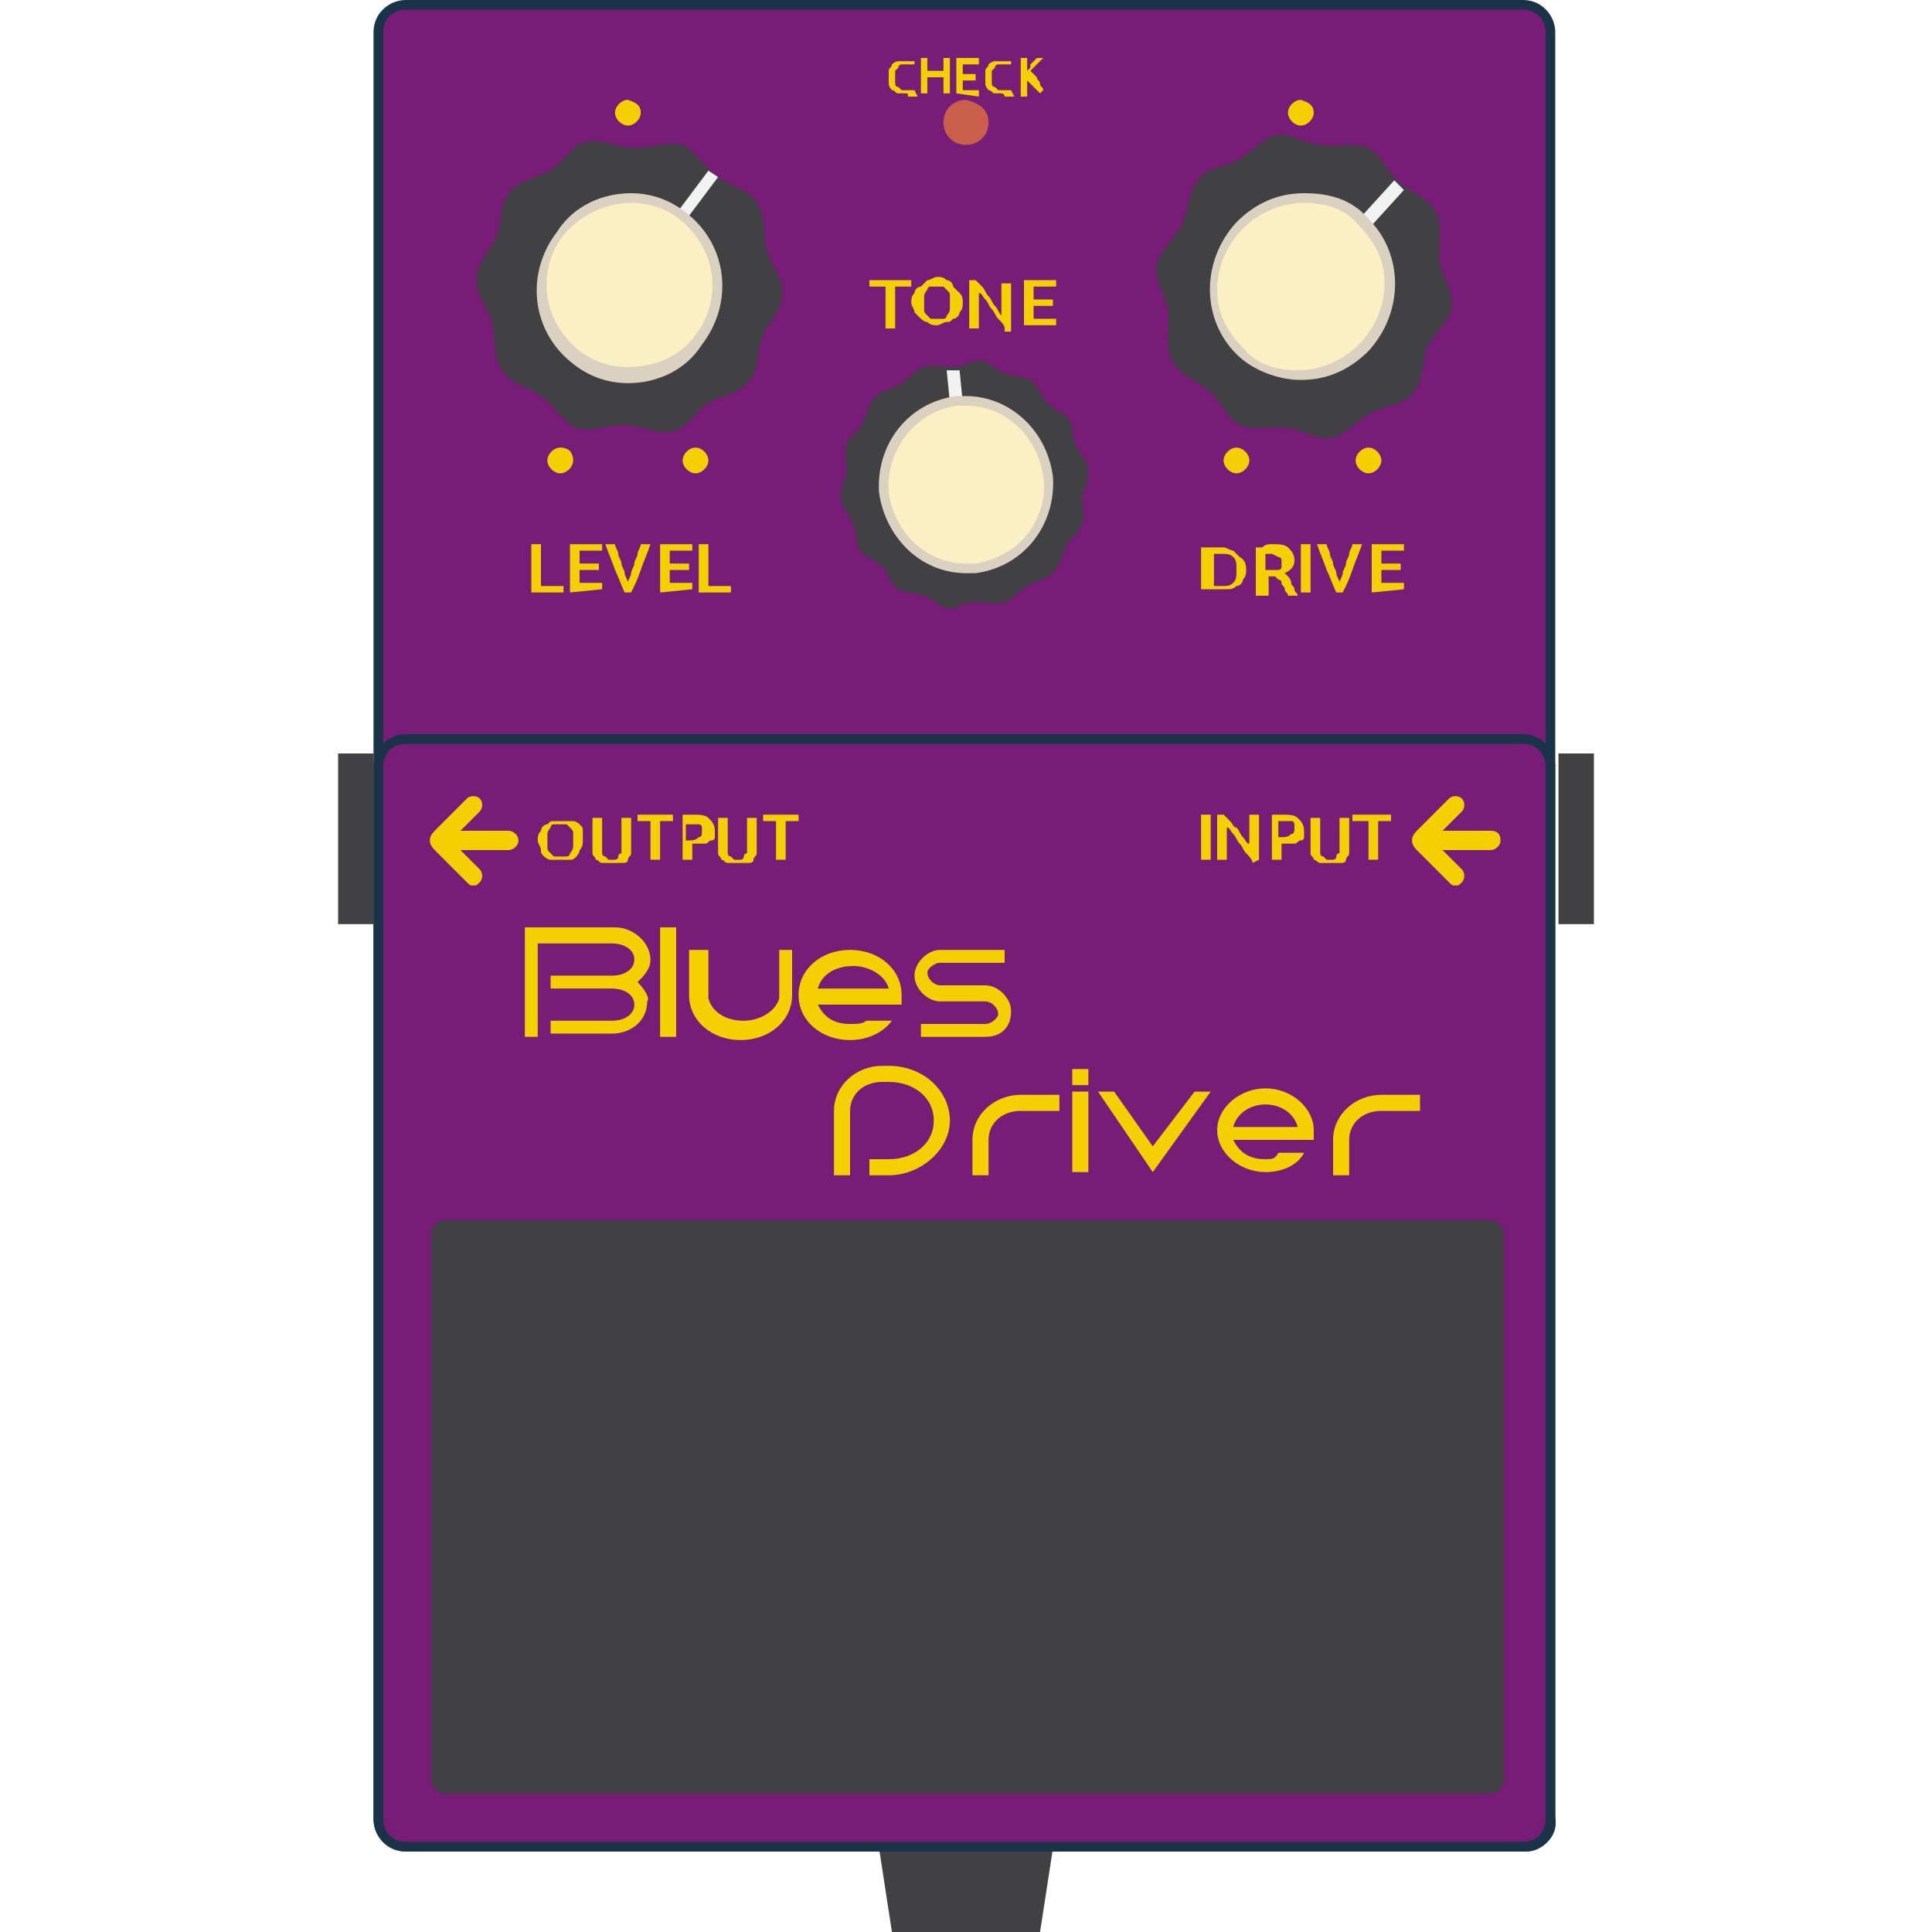 <svg enable-background="new 0 0 60 60" height="60" viewBox="0 0 60 60" width="60" xmlns="http://www.w3.org/2000/svg"><path d="m27.7 60-.4-2.6h5.4l-.4 2.6z" fill="#414042"/><path d="m48.4 23.4h1.1v5.3h-1.1z" fill="#414042"/><path d="m10.5 23.4h1.1v5.3h-1.1z" fill="#414042"/><path d="m48.2 56.5c0 .5-.4.9-.9.9h-34.7c-.5 0-.9-.4-.9-.9v-55.5c0-.5.4-.9.9-.9h34.7c.5 0 .9.4.9.9z" fill="#781d77"/><path d="m47.4 57.5h-34.8c-.6 0-1-.5-1-1v-55.5c0-.6.5-1 1-1h34.7c.6 0 1 .5 1 1v55.4c.1.6-.4 1.1-.9 1.1zm-34.8-57.2c-.4 0-.7.3-.7.7v55.4c0 .4.3.7.7.7h34.7c.4 0 .7-.3.7-.7v-55.4c0-.4-.3-.7-.7-.7z" fill="#1a3349"/><path d="m28.3 8.7v.2h-.5v1.3h-.3v-1.3h-.5v-.2z" fill="#f4d000"/><path d="m29.9 9.4c0 .1 0 .2-.1.3 0 .1-.1.2-.2.2-.1.1-.1.1-.2.1s-.2.1-.3.1-.2 0-.3-.1c-.1 0-.2-.1-.2-.1-.1-.1-.1-.1-.2-.2 0-.1-.1-.2-.1-.3s0-.2.1-.3c0-.1.1-.2.2-.2l.2-.2c.1 0 .2-.1.3-.1s.2 0 .3.1c.1 0 .2.1.2.2.1.1.1.1.2.2s.1.2.1.3zm-1.2 0v.2c0 .1 0 .1.1.2l.1.1h.2.2c.1 0 .1-.1.1-.1s.1-.1.1-.2 0-.1 0-.2 0-.2 0-.2c0-.1 0-.1-.1-.2l-.1-.1c-.1 0-.1 0-.2 0s-.1 0-.2 0-.1.1-.1.1-.1.1-.1.2z" fill="#f4d000"/><path d="m31.2 10.2c0-.1-.1-.2-.2-.3s-.1-.2-.2-.3-.1-.2-.2-.3-.1-.2-.2-.2v1.1h-.3v-1.5h.2c.1.1.1.1.2.2s.1.2.2.3.1.2.2.3.1.2.2.3v-1h.3v1.5h-.2z" fill="#f4d000"/><path d="m31.8 10.2v-1.5h1v.2h-.7v.4h.6v.2h-.6v.4h.7v.2h-1z" fill="#f4d000"/><path d="m28.1 2.9c-.1 0-.2 0-.2 0-.1 0-.1-.1-.2-.1 0 0-.1-.1-.1-.2s0-.1 0-.2 0-.2 0-.2c0-.1.1-.1.1-.2 0 0 .1-.1.2-.1h.2.1.1.1v.1h-.1s-.1 0-.2 0h-.1s-.1 0-.1.1l-.1.1v.2.2s0 .1.1.1l.1.1h.1.2.1l.1.2s0 0-.1 0c0 0 0 0-.1 0h-.1c0-.1 0-.1-.1-.1z" fill="#f4d000"/><path d="m29.3 1.8h.2v1.1h-.2v-.5h-.5v.5h-.2v-1.1h.2v.4h.5z" fill="#f4d000"/><path d="m29.7 2.9v-1.1h.7v.2h-.5v.3h.4v.2h-.4v.3h.5v.2z" fill="#f4d000"/><path d="m31.1 2.9c-.1 0-.2 0-.2 0-.1 0-.1-.1-.2-.1 0 0-.1-.1-.1-.2s0-.1 0-.2 0-.2 0-.2c0-.1.1-.1.1-.2 0 0 .1-.1.2-.1h.2.1.1.1v.1h-.1s-.1 0-.2 0h-.1s-.1 0-.1.1l-.1.1v.2.2s0 .1.1.1l.1.1h.1.2.1l.1.2s0 0-.1 0c0 0 0 0-.1 0h-.1c0-.1-.1-.1-.1-.1z" fill="#f4d000"/><path d="m32.3 2.9-.2-.2-.1-.1-.1-.1v.5h-.2v-1.2h.2v.4l.1-.1v-.1l.1-.1.1-.1h.2l-.1.1-.1.1-.1.1-.1.1.1.1.1.1c0 .1.1.1.1.2s.1.1.1.2z" fill="#f4d000"/><path d="m30.7 3.8c0 .4-.3.7-.7.7s-.7-.3-.7-.7.3-.7.7-.7c.4.1.7.3.7.7z" fill="#c95f4b"/><path d="m33.8 14.6c0 .3-.1.6-.2.8 0 .3.1.6 0 .9s-.4.4-.5.7c-.1.2-.2.6-.4.8s-.5.2-.8.4c-.2.1-.4.4-.7.5s-.6 0-.9 0-.6.2-.8.2c-.3 0-.5-.3-.8-.4s-.6-.1-.8-.2-.3-.5-.5-.7-.5-.3-.7-.5c-.1-.2-.1-.6-.2-.8-.1-.3-.3-.5-.4-.8 0-.3.1-.6.2-.8 0-.3-.1-.6 0-.9s.4-.4.5-.7c.1-.2.2-.6.4-.8s.5-.2.8-.4c.2-.1.4-.4.7-.5s.6 0 .9 0 .6-.2.8-.2c.3 0 .5.3.8.4s.6.1.8.2.3.5.5.7.5.3.7.5c.1.2.1.6.2.8.1.3.4.5.4.8z" fill="#414042"/><path d="m29.4 11.5h.4l.1 1h-.4z" fill="#f1f2f2"/><path d="m30 17.6c-1.3 0-2.4-1-2.5-2.3-.2-1.4.8-2.7 2.2-2.9h.3c1.3 0 2.4 1 2.5 2.3.1.7-.1 1.4-.5 1.9s-1 .9-1.7 1c-.1 0-.2 0-.3 0z" fill="#fbefc3"/><path d="m30 12.6c1.2 0 2.2.9 2.4 2.2.1.6-.1 1.3-.5 1.8s-1 .8-1.6.9c-.1 0-.2 0-.3 0-1.2 0-2.2-.9-2.4-2.2-.1-1.3.8-2.5 2.1-2.7zm0-.3c-.1 0-.2 0-.3 0-1.5.2-2.5 1.5-2.4 3 .2 1.4 1.3 2.5 2.7 2.5h.3c1.5-.2 2.5-1.5 2.4-3-.2-1.5-1.4-2.5-2.7-2.5z" fill="#dbd1c1"/><path d="m48.2 56.5c0 .5-.4.9-.9.9h-34.7c-.5 0-.9-.4-.9-.9v-32.7c0-.5.4-.9.9-.9h34.7c.5 0 .9.4.9.9z" fill="#781d77"/><path d="m47.4 57.5h-34.8c-.6 0-1-.5-1-1v-32.7c0-.6.5-1 1-1h34.7c.6 0 1 .5 1 1v32.7c.1.5-.4 1-.9 1zm-34.8-34.4c-.4 0-.7.3-.7.7v32.7c0 .4.3.7.7.7h34.7c.4 0 .7-.3.7-.7v-32.7c0-.4-.3-.7-.7-.7z" fill="#1a3349"/><path d="m46.7 55.3c0 .2-.2.4-.4.4h-32.5c-.2 0-.4-.2-.4-.4v-17c0-.2.2-.4.4-.4h32.5c.2 0 .4.2.4.4z" fill="#414042"/><g fill="#f4d000"><path d="m18.1 26.1c0 .1 0 .2-.1.3 0 .1-.1.2-.1.2-.1.1-.1.1-.2.1s-.2 0-.3 0-.2 0-.3 0-.2-.1-.2-.1c-.1-.1-.1-.1-.1-.2s-.1-.2-.1-.3 0-.2.1-.3c0-.1.1-.2.2-.2.1-.1.1-.1.2-.1h.3.3c.1 0 .2.1.2.1.1.1.1.1.1.2zm-1.1 0v.2c0 .1 0 .1.1.2l.1.1h.2.2c.1 0 .1-.1.1-.1s.1-.1.1-.2 0-.1 0-.2 0-.1 0-.2 0-.1-.1-.2l-.1-.1c-.1 0-.1 0-.2 0s-.1 0-.2 0-.1.1-.1.1-.1.1-.1.2z"/><path d="m19 26.8c-.1 0-.2 0-.3 0s-.1-.1-.2-.1c0-.1-.1-.1-.1-.2s0-.1 0-.2v-.9h.3v.9.2s0 .1.1.1l.1.1h.1.1s.1 0 .1-.1c0 0 0-.1.1-.1 0 0 0-.1 0-.2v-.9h.3v.9.2c0 .1-.1.1-.1.2s-.1.1-.2.1-.2 0-.3 0z"/><path d="m20.9 25.3v.2h-.4v1.2h-.3v-1.2h-.4v-.2z"/><path d="m21.5 25.3c.2 0 .4 0 .5.1s.2.2.2.4v.2c0 .1-.1.1-.1.1-.1 0-.1.1-.2.1s-.2 0-.3 0h-.1v.5h-.3v-1.4zm0 .3c-.1 0-.1 0-.2 0v.5h.1c.1 0 .2 0 .3-.1.1 0 .1-.1.1-.2v-.1s0-.1-.1-.1z"/><path d="m22.9 26.8c-.1 0-.2 0-.3 0s-.1-.1-.2-.1c0-.1-.1-.1-.1-.2s0-.1 0-.2v-.9h.3v.9.2s0 .1.1.1l.1.1h.1.1s.1 0 .1-.1c0 0 0-.1.1-.1 0 0 0-.1 0-.2v-.9h.3v.9.2c0 .1-.1.1-.1.2s-.1.1-.2.1-.2 0-.3 0z"/><path d="m24.8 25.3v.2h-.4v1.2h-.3v-1.2h-.4v-.2z"/><path d="m15.8 25.8h-1.5l.6-.6c.1-.1.1-.3 0-.4s-.3-.1-.4 0l-1 1c-.2.2-.2.4 0 .6l1 1c.1.1.1.1.2.1s.1 0 .2-.1.1-.3 0-.4l-.6-.6h1.5c.1 0 .3-.1.3-.3s-.2-.3-.3-.3z"/><path d="m37.3 25.3h.3v1.4h-.3z"/><path d="m38.9 26.8c0-.1-.1-.2-.2-.3s-.1-.2-.2-.3-.1-.2-.2-.3-.1-.2-.2-.2v1h-.3v-1.4h.2l.2.2c.1.1.1.2.2.2.1.1.1.2.2.3s.1.2.2.2v-.9h.3v1.4z"/><path d="m39.8 25.3c.2 0 .4 0 .5.1s.2.2.2.4v.2c0 .1-.1.1-.1.1-.1 0-.1.1-.2.1s-.2 0-.3 0h-.1v.5h-.3v-1.4zm.1.2c-.1 0-.1 0-.2 0v.5h.1c.1 0 .2 0 .3-.1.1 0 .1-.1.1-.2v-.1s0-.1-.1-.1z"/><path d="m41.3 26.8c-.1 0-.2 0-.3 0s-.1-.1-.2-.1c0-.1-.1-.1-.1-.2s0-.1 0-.2v-.9h.3v.9.2s0 .1.1.1l.1.1h.1.1s.1 0 .1-.1c0 0 0-.1.1-.1 0 0 0-.1 0-.2v-.9h.3v.9.2c0 .1-.1.1-.1.2s-.1.1-.2.1c-.2 0-.2 0-.3 0z"/><path d="m43.2 25.3v.2h-.4v1.2h-.3v-1.2h-.5v-.2z"/><path d="m46.3 25.8h-1.5l.6-.6c.1-.1.1-.3 0-.4s-.3-.1-.4 0l-1 1c-.2.2-.2.4 0 .6l1 1c.1.1.1.1.2.1s.1 0 .2-.1.1-.3 0-.4l-.6-.6h1.5c.1 0 .3-.1.3-.3s-.1-.3-.3-.3z"/><path d="m17.5 18.2v.2h-1v-1.5h.3v1.3z"/><path d="m17.7 18.4v-1.5h1v.2h-.7v.4h.6v.2h-.6v.4h.7v.2z"/><path d="m19.4 18.4c-.1-.2-.2-.5-.3-.7-.1-.3-.2-.5-.3-.8h.3c0 .1.1.2.1.3s.1.2.1.3.1.2.1.3.1.2.1.3c0-.1.1-.2.1-.3s.1-.2.1-.3.1-.2.1-.3.1-.2.1-.3h.3c-.1.3-.2.5-.3.8s-.2.5-.3.7z"/><path d="m20.5 18.4v-1.5h1v.2h-.7v.4h.6v.2h-.6v.4h.7v.2z"/><path d="m22.7 18.2v.2h-1v-1.5h.3v1.3z"/></g><path d="m23.3 11.8c-.3.4-.9.5-1.3.7-.4.3-.7.8-1.1.9-.5.1-1-.2-1.5-.2s-1 .2-1.5.1c-.4-.2-.7-.7-1.1-1s-1-.4-1.2-.8c-.3-.4-.2-1-.3-1.4-.1-.5-.5-.9-.5-1.4s.4-.9.6-1.3.1-1 .4-1.4.9-.5 1.3-.7c.4-.3.7-.8 1.1-.9.5-.1 1 .2 1.5.2s1-.2 1.5-.1c.4.2.7.7 1.1 1s1 .4 1.2.8c.3.4.2 1 .3 1.4.1.5.5.9.5 1.4s-.4.9-.6 1.3-.1 1-.4 1.4z" fill="#414042"/><path d="m21.1 6.5.9-1.2.3.2-.9 1.2z" fill="#f1f2f2"/><path d="m19.5 11.6c-.6 0-1.2-.2-1.6-.6-.6-.4-.9-1.1-1-1.8s.1-1.5.6-2c.5-.7 1.3-1.1 2.2-1.1.6 0 1.2.2 1.6.6.6.4.9 1.1 1 1.8s-.1 1.5-.6 2c-.6.7-1.4 1.1-2.2 1.1z" fill="#fbefc3"/><path d="m19.6 6.3c.6 0 1.1.2 1.5.5.5.4.9 1 1 1.7s-.1 1.4-.5 1.9c-.5.7-1.3 1-2.1 1-.6 0-1.1-.2-1.5-.5-.5-.4-.9-1-1-1.7s.1-1.4.5-1.9c.5-.6 1.3-1 2.1-1m0-.3c-.9 0-1.8.4-2.3 1.2-1 1.3-.8 3.1.5 4.1.5.4 1.1.6 1.7.6.9 0 1.8-.4 2.3-1.2 1-1.3.8-3.1-.5-4.1-.5-.4-1.1-.6-1.7-.6z" fill="#dbd1c1"/><path d="m17.8 14.3c0 .2-.2.4-.4.4s-.4-.2-.4-.4.2-.4.4-.4c.3 0 .4.2.4.4z" fill="#f4d000"/><path d="m19.9 3.5c0 .2-.2.4-.4.4s-.4-.2-.4-.4.2-.4.4-.4c.3.1.4.2.4.4z" fill="#f4d000"/><path d="m40.8 3.5c0 .2-.2.4-.4.4s-.4-.2-.4-.4.2-.4.4-.4c.3.1.4.2.4.4z" fill="#f4d000"/><path d="m22 14.3c0 .2-.2.4-.4.4s-.4-.2-.4-.4.2-.4.4-.4.4.2.4.4z" fill="#f4d000"/><path d="m38.7 17.7c0 .1 0 .2-.1.3 0 .1-.1.2-.2.2-.1.1-.2.1-.3.1s-.2 0-.4 0c-.1 0-.1 0-.2 0s-.2 0-.2 0v-1.3h.2.2.3c.1 0 .2.1.3.1l.2.2c.2.1.2.3.2.4zm-1 .5s.1 0 0 0h.2c.2 0 .3 0 .4-.1s.1-.2.1-.4 0-.3-.1-.4-.2-.1-.4-.1c-.1 0-.1 0-.2 0z" fill="#f4d000"/><path d="m39.5 16.9c.2 0 .4 0 .5.1s.2.2.2.4-.1.3-.3.4l.1.1s.1.1.1.2.1.1.1.2.1.1.1.2h-.3c0-.1-.1-.1-.1-.2s-.1-.1-.1-.2-.1-.1-.1-.1l-.1-.1s0 0-.1 0h-.1v.6h-.4v-1.5h.2c.1-.1.2-.1.3-.1zm0 .3c-.1 0-.1 0-.2 0v.5h.1.2.1s.1 0 .1-.1v-.1-.1s0-.1-.1-.1z" fill="#f4d000"/><path d="m40.4 16.9h.3v1.5h-.3z" fill="#f4d000"/><path d="m41.5 18.4c-.1-.2-.2-.5-.3-.7-.1-.3-.2-.5-.3-.8h.3c0 .1.1.2.1.3s.1.2.1.3.1.2.1.3.1.2.1.3c0-.1.1-.2.1-.3s.1-.2.1-.3.1-.2.1-.3.1-.2.1-.3h.3c-.1.3-.2.5-.3.8s-.2.5-.3.7z" fill="#f4d000"/><path d="m42.6 18.4v-1.5h1v.2h-.7v.4h.6v.2h-.6v.4h.7v.2z" fill="#f4d000"/><path d="m43.9 12.2c-.3.4-.9.4-1.3.6s-.8.7-1.2.8c-.5.1-1-.3-1.4-.3-.5-.1-1 .1-1.5-.1-.4-.2-.6-.8-1-1.1s-.9-.5-1.1-.9-.1-1-.1-1.5c-.1-.5-.4-.9-.4-1.4.1-.5.5-.8.8-1.3.2-.4.2-1 .5-1.4.2-.4.8-.4 1.2-.6s.8-.7 1.2-.8c.5-.1 1 .3 1.4.3.5.1 1-.1 1.5.1.4.2.6.8 1 1.1s.9.5 1.1.9.1 1 .1 1.5c.1.5.4.9.4 1.4-.1.5-.5.8-.8 1.3-.1.4-.1 1-.4 1.4z" fill="#414042"/><path d="m42.3 6.7 1-1.1.3.3-1 1.1z" fill="#f1f2f2"/><path d="m40.4 11.6c-.7 0-1.4-.3-1.9-.7-.5-.5-.8-1.2-.8-1.9s.3-1.4.8-2 1.3-.9 2-.9 1.4.3 1.9.7c.5.5.8 1.2.8 1.9s-.3 1.4-.8 2-1.2.9-2 .9z" fill="#fbefc3"/><path d="m40.5 6.3c.7 0 1.3.2 1.7.7.5.5.8 1.1.8 1.8s-.3 1.4-.8 1.9-1.2.8-1.9.8-1.3-.2-1.7-.7c-.5-.5-.8-1.1-.8-1.8s.3-1.4.8-1.9 1.2-.8 1.9-.8m0-.3c-.8 0-1.5.3-2.1.9-1.1 1.2-1.1 3 0 4.1.5.5 1.3.8 2 .8.8 0 1.5-.3 2.1-.9 1.1-1.2 1.1-3 0-4.1-.5-.6-1.2-.8-2-.8z" fill="#dbd1c1"/><path d="m38.8 14.3c0 .2-.2.4-.4.4s-.4-.2-.4-.4.2-.4.4-.4.4.2.4.4z" fill="#f4d000"/><path d="m42.9 14.3c0 .2-.2.4-.4.4s-.4-.2-.4-.4.2-.4.4-.4.4.2.4.4z" fill="#f4d000"/><path d="m41.9 36.5h-.5v-1.1c0-.8.7-1.4 1.5-1.4h1.2v.5h-1.2c-.6 0-1 .4-1 .9z" fill="#f4d000"/><path d="m30.7 36.5h-.5v-1.1c0-.8.7-1.4 1.5-1.4h1.2v.5h-1.2c-.6 0-1 .4-1 .9z" fill="#f4d000"/><path d="m27.6 33.6c.8 0 1.4.5 1.4 1.2s-.6 1.2-1.4 1.2h-.6v.5h.6c1 0 1.9-.8 1.9-1.7s-.8-1.7-1.9-1.7h-.2c-.8 0-1.5.6-1.5 1.4v2h.5v-2c0-.5.4-.9 1-.9z" fill="#f4d000"/><path d="m40.8 35.4c0-.1 0-.2 0-.3 0-.7-.7-1.3-1.5-1.3s-1.5.6-1.5 1.3.7 1.3 1.5 1.3c.5 0 1-.2 1.2-.6h-.8c-.1.2-.2.2-.4.2-.5 0-.8-.2-1-.6zm-2.5-.4c.1-.4.5-.7 1-.7s.9.3 1 .7z" fill="#f4d000"/><path d="m37.1 33.9-1.3 1.7-1.2-1.7h-.5l1.7 2.5 1.8-2.5z" fill="#f4d000"/><path d="m33.3 33.9h.5v2.5h-.5z" fill="#f4d000"/><path d="m33.3 33.2h.5v.5h-.5z" fill="#f4d000"/><path d="m28 31.2c0-.1 0-.2 0-.3 0-.8-.7-1.4-1.6-1.4s-1.6.6-1.6 1.4.7 1.4 1.6 1.4c.5 0 1-.2 1.3-.6h-.8c-.1.1-.3.1-.5.1-.5 0-.8-.2-1-.6zm-2.6-.5c.1-.4.5-.7 1.1-.7.5 0 1 .3 1.1.7z" fill="#f4d000"/><path d="m20.5 28.8h.5v3.4h-.5z" fill="#f4d000"/><path d="m24.6 29.5v1.4c0 .8-.7 1.4-1.6 1.4s-1.6-.6-1.6-1.4c0-.2 0-1.4 0-1.4h.6v1.5c.1.4.5.7 1.1.7.5 0 1-.3 1.1-.7v-1.5z" fill="#f4d000"/><path d="m19.8 30.5c.2-.2.4-.4.4-.7 0-.5-.5-1-1.1-1h-2.8v3.4h.4v-2.9h2.3c.4 0 .7.2.7.5s-.3.5-.7.5h-1.9v.4h1.9c.4 0 .7.2.7.5s-.3.5-.7.5h-1.9v.4h1.9c.6 0 1.1-.4 1.1-1 .1-.1-.1-.4-.3-.6z" fill="#f4d000"/><path d="m30.6 32.2h-2v-.4h2c.2 0 .4-.2.4-.3 0-.2-.2-.4-.4-.4h-1.4c-.4 0-.8-.4-.8-.8s.4-.8.8-.8h2v.4h-2c-.2 0-.4.2-.4.3 0 .2.2.4.4.4h1.4c.4 0 .8.4.8.8 0 .5-.3.8-.8.8z" fill="#f4d000"/></svg>